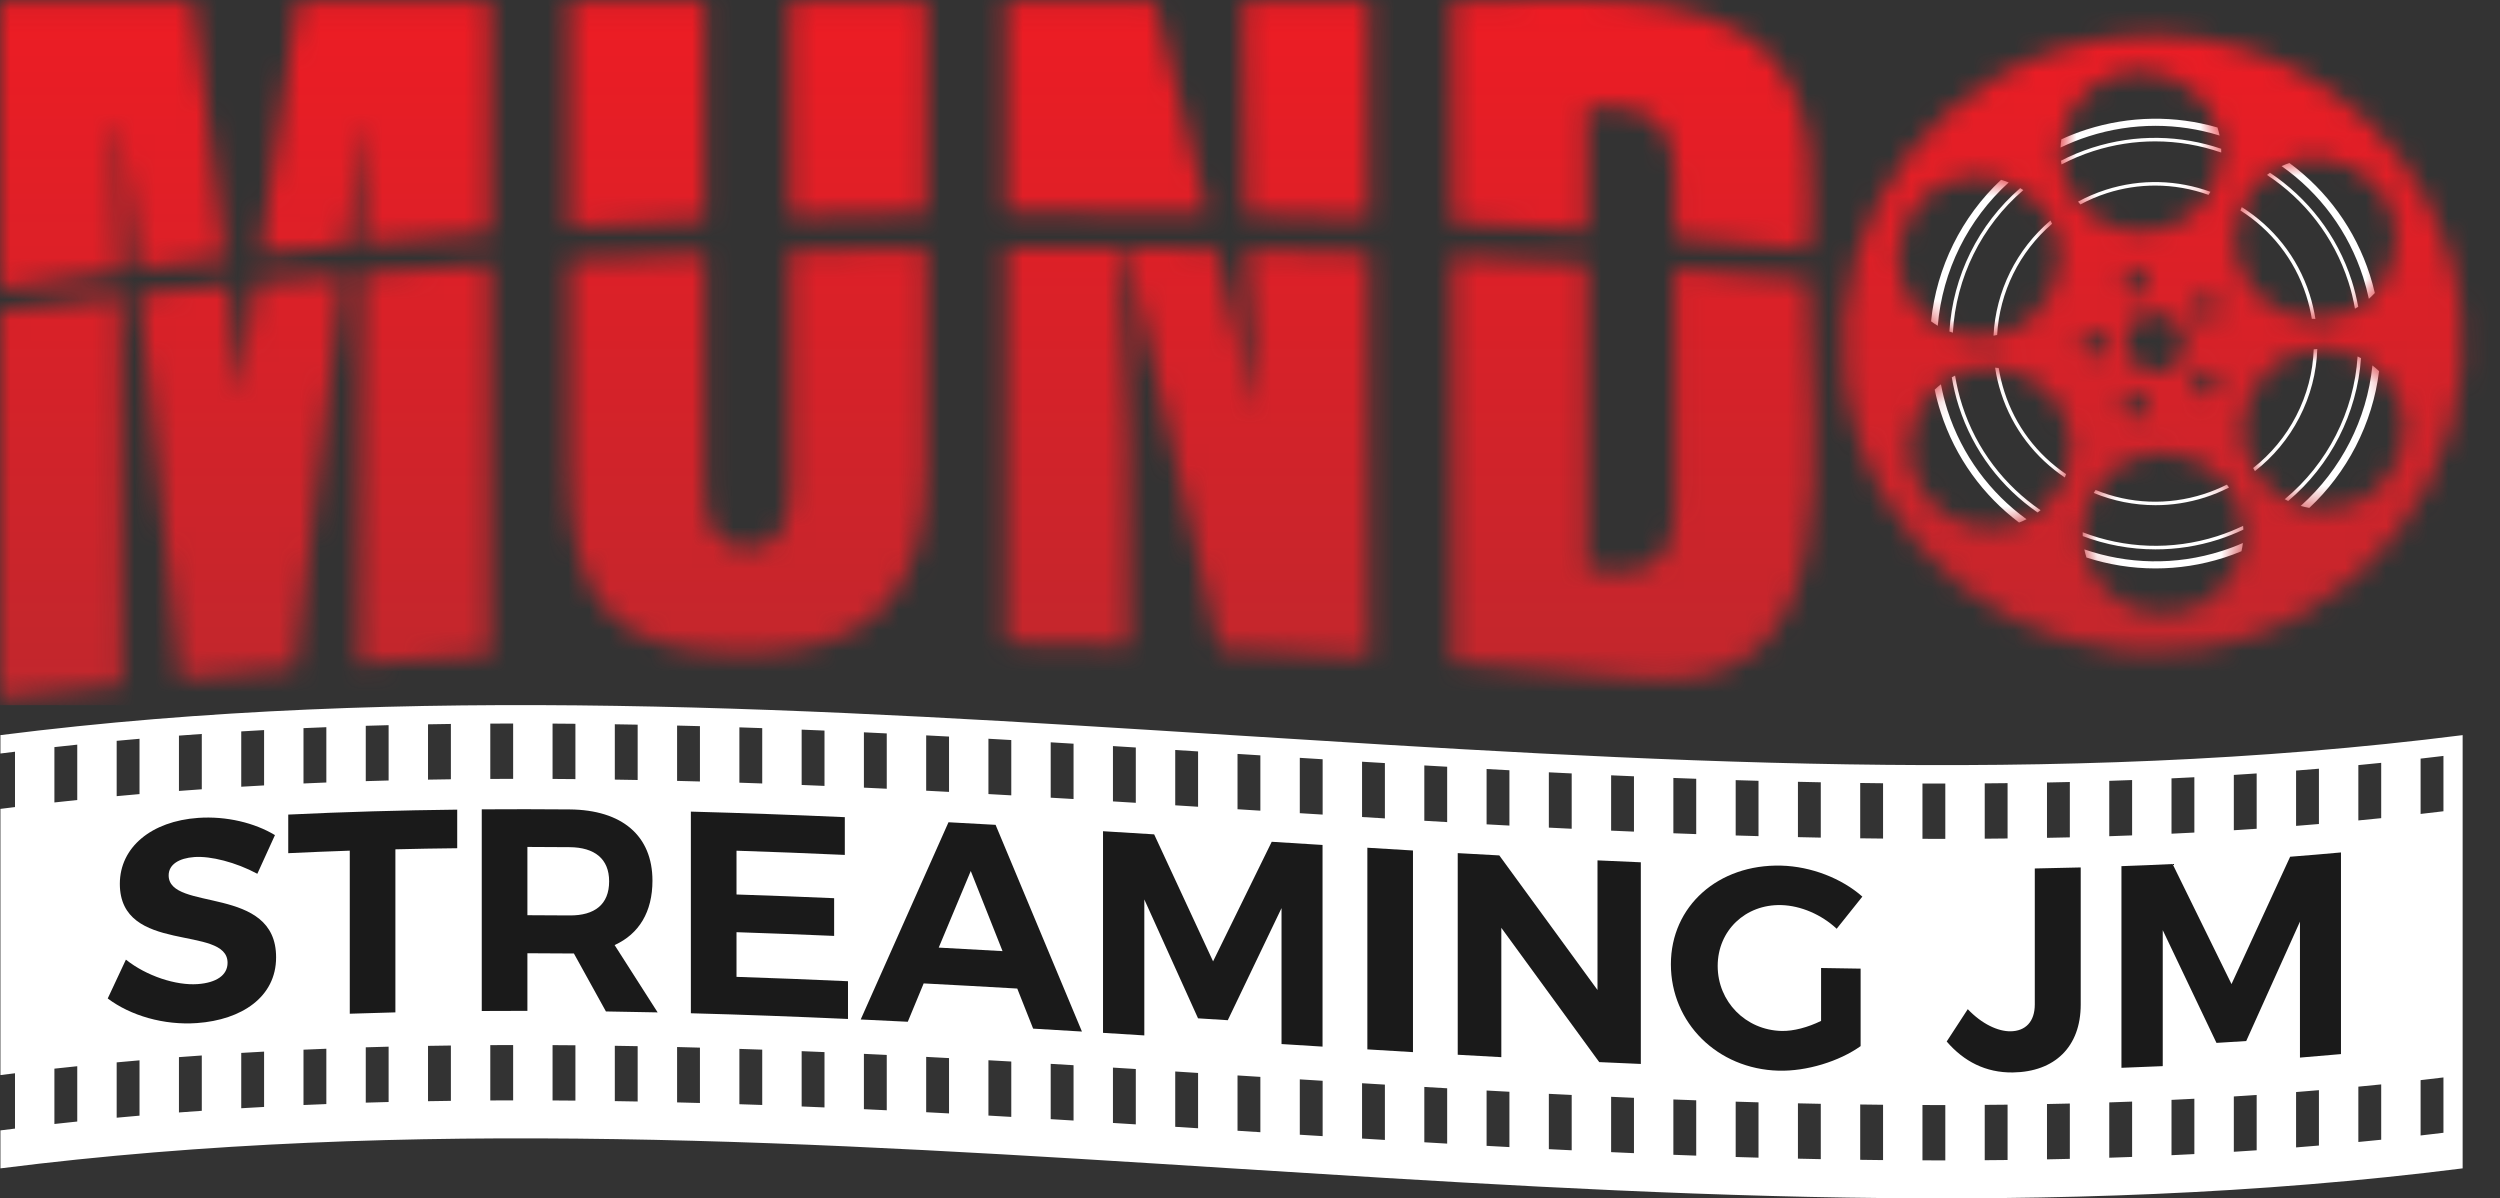 <svg width="121" height="58" viewBox="0 0 121 58" fill="none" xmlns="http://www.w3.org/2000/svg">
<rect x="0" y="0" width="121" height="58" fill="#333333" stroke="none"/>
<g clip-path="url(#clip0_1_5)">
<path d="M0.021 35.58C0.021 35.877 0.021 36.173 0.021 36.47C0.256 36.441 0.49 36.412 0.726 36.383V39.062C0.49 39.092 0.256 39.121 0.021 39.15C0.021 43.444 0.021 47.739 0.021 52.033C0.256 52.004 0.49 51.975 0.726 51.946V54.624C0.49 54.653 0.256 54.682 0.021 54.711C0.021 55.324 0.021 55.936 0.021 56.549C39.744 51.517 79.469 61.58 119.192 56.549V35.58C79.469 40.611 39.746 30.547 0.021 35.58ZM3.739 54.282C3.371 54.32 3.002 54.36 2.633 54.401C2.633 53.509 2.633 52.615 2.633 51.723C3.002 51.682 3.371 51.642 3.739 51.605V54.282ZM3.739 38.721C3.371 38.759 3.002 38.798 2.633 38.839C2.633 37.946 2.633 37.053 2.633 36.16C3.002 36.119 3.371 36.079 3.739 36.041V38.721ZM6.753 53.998C6.385 54.029 6.015 54.063 5.647 54.097V51.419C6.015 51.385 6.385 51.352 6.753 51.32C6.753 52.212 6.753 53.104 6.753 53.998ZM6.753 38.434C6.385 38.465 6.015 38.5 5.647 38.534V35.856C6.015 35.822 6.385 35.789 6.753 35.757C6.753 36.649 6.753 37.542 6.753 38.434ZM9.767 53.763C9.398 53.788 9.029 53.816 8.661 53.843V51.165C9.029 51.138 9.398 51.111 9.767 51.085V53.763ZM9.767 38.201C9.398 38.227 9.029 38.254 8.661 38.282V35.604C9.029 35.577 9.398 35.549 9.767 35.523V38.201ZM12.782 53.576C12.414 53.596 12.044 53.617 11.676 53.639V50.961C12.044 50.939 12.414 50.918 12.782 50.898V53.576ZM12.782 38.014C12.414 38.035 12.044 38.055 11.676 38.078V35.4C12.044 35.377 12.414 35.357 12.782 35.336V38.014ZM15.795 53.437C15.427 53.45 15.057 53.466 14.689 53.483V50.805C15.057 50.788 15.427 50.773 15.795 50.759V53.437ZM15.795 37.873C15.427 37.887 15.057 37.904 14.689 37.92V35.242C15.057 35.225 15.427 35.209 15.795 35.196V37.873ZM18.809 53.337C18.441 53.347 18.071 53.358 17.703 53.368V50.69C18.071 50.678 18.441 50.668 18.809 50.659V53.337ZM18.809 37.776C18.441 37.786 18.071 37.796 17.703 37.807V35.129C18.071 35.117 18.441 35.106 18.809 35.098V37.776ZM21.823 53.281C21.454 53.286 21.085 53.291 20.716 53.298V50.62C21.085 50.613 21.454 50.608 21.823 50.603V53.281ZM21.823 37.717C21.454 37.723 21.085 37.728 20.716 37.735V35.057C21.085 35.05 21.454 35.045 21.823 35.039V37.717ZM24.836 53.258C24.468 53.258 24.098 53.26 23.73 53.262V50.584C24.098 50.582 24.468 50.58 24.836 50.58V53.258ZM24.836 37.697C24.468 37.697 24.098 37.699 23.73 37.7V35.022C24.098 35.021 24.468 35.019 24.836 35.019V37.697ZM27.85 53.27C27.482 53.267 27.112 53.264 26.744 53.262V50.584C27.112 50.586 27.482 50.589 27.85 50.592V53.27ZM27.85 37.709C27.482 37.705 27.112 37.702 26.744 37.7V35.022C27.112 35.024 27.482 35.028 27.85 35.031V37.709ZM30.863 53.313C30.495 53.306 30.125 53.3 29.757 53.294C29.757 52.402 29.757 51.508 29.757 50.616C30.125 50.622 30.495 50.628 30.863 50.635V53.313ZM30.863 37.752C30.495 37.745 30.125 37.738 29.757 37.733C29.757 36.841 29.757 35.947 29.757 35.055C30.125 35.06 30.495 35.067 30.863 35.074V37.752ZM33.877 53.385C33.509 53.375 33.139 53.365 32.771 53.356V50.676C33.139 50.685 33.509 50.695 33.877 50.706V53.385ZM33.877 37.824C33.509 37.813 33.139 37.803 32.771 37.795V35.117C33.139 35.125 33.509 35.136 33.877 35.146V37.824ZM36.892 53.481C36.524 53.468 36.154 53.456 35.786 53.444C35.786 52.551 35.786 51.658 35.786 50.766C36.154 50.778 36.524 50.79 36.892 50.803V53.481ZM36.892 37.92C36.524 37.906 36.154 37.894 35.786 37.882C35.786 36.988 35.786 36.096 35.786 35.204C36.154 35.216 36.524 35.228 36.892 35.242V37.92ZM39.906 53.6C39.538 53.584 39.168 53.569 38.8 53.553V50.876C39.168 50.891 39.538 50.906 39.906 50.922C39.906 51.814 39.906 52.706 39.906 53.6ZM39.906 38.038C39.538 38.023 39.168 38.007 38.8 37.992V35.314C39.168 35.329 39.538 35.343 39.906 35.36C39.906 36.252 39.906 37.144 39.906 38.038ZM42.919 53.737C42.551 53.72 42.181 53.701 41.813 53.684V51.006C42.181 51.023 42.551 51.04 42.919 51.059V53.737ZM42.919 38.175C42.551 38.158 42.181 38.139 41.813 38.122V35.444C42.181 35.462 42.551 35.479 42.919 35.498V38.175ZM45.933 53.89C45.565 53.869 45.195 53.85 44.827 53.831C44.827 52.939 44.827 52.045 44.827 51.153C45.195 51.172 45.565 51.191 45.933 51.212V53.89ZM45.933 38.328C45.565 38.309 45.195 38.289 44.827 38.27C44.827 37.378 44.827 36.484 44.827 35.592C45.195 35.611 45.565 35.63 45.933 35.65V38.328ZM48.946 54.058C48.578 54.037 48.208 54.017 47.84 53.994V51.316C48.208 51.337 48.578 51.358 48.946 51.378V54.058ZM48.946 38.495C48.578 38.474 48.208 38.453 47.84 38.433V35.755C48.208 35.776 48.578 35.796 48.946 35.818V38.495ZM51.96 54.234C51.592 54.212 51.222 54.19 50.854 54.167C50.854 53.276 50.854 52.382 50.854 51.49C51.222 51.512 51.592 51.534 51.96 51.556V54.234ZM51.96 38.673C51.592 38.651 51.222 38.628 50.854 38.608C50.854 37.714 50.854 36.822 50.854 35.928C51.222 35.95 51.592 35.973 51.96 35.995V38.673ZM54.973 54.42C54.605 54.397 54.236 54.373 53.867 54.351V51.672C54.236 51.694 54.605 51.718 54.973 51.74C54.973 52.634 54.973 53.526 54.973 54.42ZM54.973 38.856C54.605 38.834 54.236 38.81 53.867 38.788V36.11C54.236 36.132 54.605 36.155 54.973 36.179C54.973 37.071 54.973 37.965 54.973 38.856ZM57.987 54.608C57.619 54.584 57.249 54.562 56.881 54.538V51.86C57.249 51.884 57.619 51.907 57.987 51.931V54.608ZM57.987 39.047C57.619 39.023 57.249 39.001 56.881 38.977V36.299C57.249 36.321 57.619 36.345 57.987 36.369V39.047ZM61.002 54.799C60.634 54.775 60.264 54.752 59.896 54.728V52.051C60.264 52.075 60.634 52.097 61.002 52.121C61.002 53.013 61.002 53.907 61.002 54.799ZM61.002 39.237C60.634 39.213 60.264 39.191 59.896 39.167V36.489C60.264 36.513 60.634 36.535 61.002 36.559C61.002 37.452 61.002 38.344 61.002 39.237ZM64.016 54.989C63.648 54.967 63.278 54.943 62.91 54.921C62.91 54.027 62.91 53.135 62.91 52.241C63.278 52.265 63.648 52.287 64.016 52.31V54.989ZM64.016 39.426C63.648 39.404 63.278 39.38 62.91 39.358C62.91 38.465 62.91 37.572 62.91 36.679C63.278 36.702 63.648 36.726 64.016 36.748V39.426ZM67.029 55.173C66.661 55.151 66.291 55.128 65.923 55.106V52.428C66.291 52.45 66.661 52.473 67.029 52.495V55.173ZM67.029 39.611C66.661 39.589 66.291 39.567 65.923 39.544V36.867C66.291 36.889 66.661 36.911 67.029 36.933V39.611ZM70.043 55.351C69.675 55.331 69.305 55.308 68.937 55.286C68.937 54.394 68.937 53.5 68.937 52.608C69.305 52.63 69.675 52.651 70.043 52.673V55.351ZM70.043 39.79C69.675 39.769 69.305 39.747 68.937 39.725C68.937 38.833 68.937 37.939 68.937 37.047C69.305 37.069 69.675 37.09 70.043 37.11V39.79ZM73.056 55.519C72.688 55.501 72.319 55.48 71.951 55.459V52.781C72.319 52.802 72.688 52.823 73.056 52.841V55.519ZM73.056 39.958C72.688 39.937 72.319 39.918 71.951 39.898V37.22C72.319 37.24 72.688 37.259 73.056 37.28V39.958ZM76.07 55.674C75.702 55.657 75.332 55.638 74.964 55.619V52.941C75.332 52.96 75.702 52.979 76.07 52.996C76.07 53.888 76.07 54.782 76.07 55.674ZM76.07 40.112C75.702 40.095 75.332 40.076 74.964 40.057V37.38C75.332 37.398 75.702 37.417 76.07 37.434C76.07 38.326 76.07 39.218 76.07 40.112ZM79.084 55.813C78.716 55.797 78.346 55.78 77.978 55.763V53.085C78.346 53.102 78.716 53.118 79.084 53.135V55.813ZM79.084 40.251C78.716 40.236 78.346 40.219 77.978 40.203V37.525C78.346 37.542 78.716 37.558 79.084 37.573V40.251ZM82.097 55.933C81.729 55.919 81.359 55.905 80.991 55.892V53.214C81.359 53.227 81.729 53.241 82.097 53.255V55.933ZM82.097 40.371C81.729 40.358 81.359 40.344 80.991 40.33V37.652C81.359 37.666 81.729 37.68 82.097 37.693V40.371ZM85.112 56.031C84.744 56.02 84.374 56.008 84.007 55.998C84.007 55.106 84.007 54.212 84.007 53.32C84.374 53.332 84.744 53.342 85.112 53.353V56.031ZM85.112 40.469C84.744 40.459 84.374 40.447 84.007 40.437C84.007 39.544 84.007 38.651 84.007 37.759C84.374 37.771 84.744 37.781 85.112 37.791V40.469ZM88.126 56.103C87.758 56.096 87.388 56.087 87.02 56.079V53.401C87.388 53.409 87.758 53.418 88.126 53.425C88.126 54.319 88.126 55.211 88.126 56.103ZM88.126 40.541C87.758 40.534 87.388 40.526 87.02 40.517V37.839C87.388 37.848 87.758 37.856 88.126 37.863C88.126 38.755 88.126 39.649 88.126 40.541ZM91.14 56.149C90.772 56.145 90.402 56.14 90.034 56.135V53.457C90.402 53.462 90.772 53.466 91.14 53.471V56.149ZM91.14 40.587C90.772 40.584 90.402 40.579 90.034 40.574V37.896C90.402 37.901 90.772 37.904 91.14 37.91V40.587ZM94.153 56.163C93.785 56.163 93.415 56.163 93.047 56.161V53.483C93.415 53.485 93.785 53.485 94.153 53.485C94.153 54.377 94.153 55.271 94.153 56.163ZM94.153 40.601C93.785 40.601 93.415 40.601 93.047 40.599V37.922C93.415 37.923 93.785 37.923 94.153 37.923C94.153 38.815 94.153 39.709 94.153 40.601ZM97.167 56.144C96.799 56.149 96.429 56.152 96.061 56.154C96.061 55.262 96.061 54.368 96.061 53.476C96.429 53.473 96.799 53.469 97.167 53.466C97.167 54.36 97.167 55.252 97.167 56.144ZM97.167 40.582C96.799 40.587 96.429 40.591 96.061 40.593C96.061 39.701 96.061 38.807 96.061 37.915C96.429 37.911 96.799 37.908 97.167 37.904C97.167 38.797 97.167 39.69 97.167 40.582ZM100.18 56.089C99.812 56.097 99.442 56.106 99.074 56.113V53.435C99.442 53.428 99.812 53.42 100.18 53.411V56.089ZM100.18 40.528C99.812 40.536 99.442 40.545 99.074 40.551V37.873C99.442 37.867 99.812 37.858 100.18 37.849V40.528ZM103.194 55.995C102.826 56.008 102.456 56.022 102.088 56.034C102.088 55.142 102.088 54.248 102.088 53.356C102.456 53.344 102.826 53.33 103.194 53.317V55.995ZM103.194 40.433C102.826 40.447 102.456 40.461 102.088 40.473C102.088 39.579 102.088 38.687 102.088 37.793C102.456 37.781 102.826 37.767 103.194 37.754V40.433ZM106.207 55.857C105.839 55.876 105.469 55.895 105.101 55.912V53.234C105.469 53.217 105.839 53.198 106.207 53.179V55.857ZM106.207 40.296C105.839 40.315 105.469 40.334 105.101 40.351V37.673C105.469 37.656 105.839 37.637 106.207 37.618V40.296ZM109.223 55.674C108.855 55.7 108.485 55.724 108.117 55.746V53.068C108.485 53.046 108.855 53.022 109.223 52.996V55.674ZM109.223 40.112C108.855 40.138 108.485 40.162 108.117 40.184V37.506C108.485 37.484 108.855 37.46 109.223 37.434V40.112ZM112.236 55.444C111.868 55.475 111.498 55.506 111.13 55.535V52.855C111.498 52.826 111.868 52.795 112.236 52.764V55.444ZM112.236 39.882C111.868 39.913 111.498 39.944 111.13 39.973V37.295C111.498 37.266 111.868 37.235 112.236 37.205V39.882ZM115.25 55.163C114.882 55.2 114.512 55.236 114.144 55.272V52.594C114.512 52.558 114.882 52.522 115.25 52.485V55.163ZM115.25 39.599C114.882 39.637 114.512 39.673 114.144 39.709V37.031C114.512 36.995 114.882 36.959 115.25 36.921V39.599ZM118.263 54.826C117.895 54.871 117.525 54.914 117.157 54.957C117.157 54.063 117.157 53.171 117.157 52.279C117.525 52.238 117.895 52.193 118.263 52.148C118.263 53.041 118.263 53.932 118.263 54.826ZM118.263 39.265C117.895 39.309 117.525 39.352 117.157 39.395C117.157 38.503 117.157 37.609 117.157 36.717C117.525 36.674 117.895 36.632 118.263 36.587C118.263 37.479 118.263 38.371 118.263 39.265Z" fill="white"/>
<path d="M13.308 40.419C13.024 41.042 12.739 41.666 12.455 42.291C11.419 41.733 10.19 41.423 9.407 41.481C8.666 41.534 8.163 41.84 8.163 42.368C8.163 44.145 13.377 42.806 13.363 46.341C13.363 48.252 11.7 49.362 9.533 49.517C7.924 49.63 6.316 49.155 5.214 48.326C5.508 47.698 5.8 47.072 6.094 46.446C7.1 47.247 8.526 47.703 9.56 47.631C10.468 47.568 11.014 47.201 11.014 46.6C11.014 44.739 5.8 46.213 5.8 42.778C5.8 41.01 7.324 39.745 9.588 39.586C10.96 39.489 12.329 39.828 13.308 40.419Z" fill="#1A1A1A"/>
<path d="M19.137 41.107V48.999C18.401 49.016 17.665 49.038 16.929 49.064C16.929 46.434 16.929 43.802 16.929 41.172C15.936 41.207 14.944 41.246 13.951 41.294V39.426C16.678 39.294 19.404 39.218 22.129 39.186V41.054C21.133 41.064 20.135 41.082 19.137 41.107Z" fill="#1A1A1A"/>
<path d="M27.777 46.149C27.707 46.149 27.638 46.148 27.568 46.148C26.886 46.142 26.207 46.139 25.526 46.137C25.526 47.067 25.526 47.997 25.526 48.925C24.79 48.923 24.053 48.927 23.317 48.932V39.172C24.735 39.162 26.15 39.164 27.568 39.176C30.125 39.198 31.579 40.464 31.579 42.624C31.579 44.13 30.935 45.202 29.747 45.741C30.442 46.825 31.135 47.913 31.83 49C30.996 48.981 30.161 48.966 29.327 48.954C28.811 48.019 28.293 47.084 27.777 46.149ZM27.568 44.307C28.784 44.317 29.484 43.772 29.482 42.656C29.482 41.569 28.784 41.013 27.568 41.003C26.886 40.998 26.207 40.994 25.526 40.992C25.526 42.094 25.526 43.195 25.526 44.296C26.207 44.298 26.886 44.302 27.568 44.307Z" fill="#1A1A1A"/>
<path d="M35.647 41.174V43.293C37.222 43.344 38.796 43.404 40.372 43.473C40.372 44.082 40.372 44.691 40.372 45.298C38.796 45.23 37.222 45.17 35.647 45.118V47.28C37.446 47.338 39.243 47.41 41.043 47.491V49.318C38.507 49.205 35.974 49.108 33.438 49.042V39.282C35.922 39.349 38.406 39.44 40.889 39.551V41.378C39.142 41.299 37.394 41.231 35.647 41.174Z" fill="#1A1A1A"/>
<path d="M44.706 47.597C44.45 48.216 44.194 48.836 43.937 49.453C43.177 49.416 42.419 49.378 41.658 49.343C43.074 46.156 44.491 42.974 45.907 39.797C46.667 39.838 47.426 39.879 48.186 39.922C49.579 43.253 50.972 46.588 52.366 49.927C51.578 49.879 50.79 49.832 50.004 49.786C49.748 49.139 49.492 48.493 49.235 47.846C47.725 47.758 46.217 47.676 44.706 47.597ZM46.985 42.156C46.468 43.391 45.952 44.627 45.434 45.864C46.464 45.919 47.493 45.974 48.523 46.034C48.011 44.741 47.498 43.447 46.985 42.156Z" fill="#1A1A1A"/>
<path d="M62.026 50.532C62.026 48.338 62.026 46.146 62.026 43.952C61.159 45.76 60.292 47.57 59.425 49.378C58.945 49.347 58.465 49.318 57.985 49.287C57.118 47.369 56.251 45.451 55.385 43.533V50.114C54.719 50.073 54.051 50.031 53.386 49.99C53.386 46.738 53.386 43.485 53.386 40.231C54.21 40.282 55.035 40.332 55.861 40.383C56.812 42.432 57.762 44.482 58.713 46.53C59.659 44.6 60.605 42.672 61.551 40.742C62.371 40.793 63.192 40.845 64.011 40.896V50.656C63.35 50.615 62.688 50.574 62.026 50.532Z" fill="#1A1A1A"/>
<path d="M66.18 50.79V41.03C66.916 41.075 67.652 41.119 68.388 41.164V50.923C67.652 50.879 66.914 50.834 66.18 50.79Z" fill="#1A1A1A"/>
<path d="M77.403 51.406C75.824 49.246 74.243 47.079 72.664 44.907V51.167C71.961 51.129 71.257 51.09 70.554 51.05C70.554 47.798 70.554 44.544 70.554 41.291C71.225 41.329 71.895 41.366 72.566 41.402C74.15 43.579 75.735 45.751 77.319 47.916C77.319 45.825 77.319 43.734 77.319 41.642C78.017 41.675 78.717 41.706 79.416 41.735V51.495C78.745 51.466 78.074 51.436 77.403 51.406Z" fill="#1A1A1A"/>
<path d="M90.054 46.882V50.632C89.019 51.371 87.44 51.857 86.084 51.821C83.121 51.743 80.871 49.501 80.871 46.672C80.871 43.855 83.164 41.819 86.21 41.896C87.663 41.934 89.146 42.517 90.138 43.396C89.724 43.916 89.309 44.434 88.895 44.952C88.167 44.271 87.161 43.831 86.212 43.806C84.478 43.761 83.136 45.039 83.136 46.753C83.136 48.482 84.492 49.855 86.225 49.898C86.812 49.913 87.512 49.719 88.14 49.412V46.851C88.778 46.863 89.416 46.873 90.054 46.882Z" fill="#1A1A1A"/>
<path d="M100.707 41.984V48.62C100.707 50.668 99.448 51.879 97.421 51.907C96.107 51.924 95.046 51.37 94.22 50.409C94.561 49.887 94.9 49.366 95.24 48.844C95.925 49.566 96.707 49.922 97.309 49.915C98.035 49.906 98.484 49.45 98.484 48.614V42.034C99.226 42.02 99.967 42.005 100.707 41.984Z" fill="#1A1A1A"/>
<path d="M111.318 51.188V44.607C110.451 46.54 109.584 48.467 108.717 50.386C108.237 50.417 107.757 50.448 107.277 50.476C106.41 48.662 105.543 46.844 104.677 45.02V51.601C104.011 51.632 103.343 51.658 102.678 51.682V41.922C103.503 41.893 104.327 41.859 105.153 41.819C106.104 43.763 107.054 45.7 108.005 47.63C108.951 45.581 109.897 43.528 110.843 41.466C111.663 41.402 112.484 41.334 113.303 41.258C113.303 44.511 113.303 47.765 113.303 51.018C112.64 51.078 111.978 51.135 111.318 51.188Z" fill="#1A1A1A"/>
<path d="M96.486 16.249C96.594 14.093 97.6 12.065 99.245 10.671C99.27 10.722 99.296 10.775 99.32 10.83C97.745 12.184 96.778 14.136 96.661 16.213C96.603 16.225 96.544 16.237 96.486 16.249ZM101.923 9.185C101.448 9.338 100.999 9.531 100.576 9.76C100.612 9.806 100.65 9.851 100.689 9.895C101.095 9.679 101.524 9.494 101.976 9.348C102.752 9.099 103.538 8.982 104.312 8.982C105.201 8.982 106.073 9.139 106.894 9.432C106.925 9.384 106.956 9.334 106.985 9.284C105.408 8.711 103.639 8.636 101.923 9.185ZM106.711 24.079C107.119 23.949 107.511 23.786 107.886 23.595C107.853 23.547 107.817 23.501 107.783 23.455C107.423 23.635 107.05 23.789 106.66 23.914C104.926 24.468 103.091 24.395 101.426 23.714C101.395 23.762 101.365 23.811 101.336 23.859C102.274 24.245 103.287 24.451 104.324 24.451C105.113 24.453 105.918 24.331 106.711 24.079ZM97.014 18.967C96.89 18.582 96.8 18.197 96.738 17.811C96.68 17.804 96.621 17.799 96.563 17.795C96.625 18.203 96.719 18.613 96.85 19.018C97.409 20.756 98.524 22.165 99.938 23.111C99.96 23.058 99.979 23.003 99.998 22.948C98.588 21.996 97.542 20.61 97.014 18.967ZM112.157 16.891C112.1 16.896 112.042 16.901 111.983 16.908C111.944 18.018 111.66 19.114 111.135 20.13C110.621 21.127 109.909 21.979 109.051 22.652C109.078 22.703 109.109 22.753 109.138 22.801C110.024 22.113 110.759 21.235 111.288 20.209C111.829 19.162 112.121 18.034 112.157 16.891ZM114.942 14.181C114.873 13.889 114.796 13.599 114.703 13.311C113.996 11.11 112.635 9.235 110.805 7.888C110.676 7.933 110.551 7.982 110.428 8.039C112.288 9.35 113.667 11.214 114.374 13.415C114.486 13.764 114.579 14.114 114.653 14.463C114.756 14.373 114.852 14.278 114.942 14.181ZM94.256 19.849C94.124 19.433 94.021 19.017 93.94 18.6C93.835 18.68 93.733 18.768 93.639 18.859C93.716 19.224 93.813 19.59 93.93 19.953C94.64 22.163 95.997 23.988 97.722 25.292C97.846 25.244 97.968 25.191 98.084 25.132C96.339 23.863 94.965 22.053 94.256 19.849ZM108.5 10.024C108.478 10.077 108.455 10.13 108.435 10.185C109.893 11.111 111.051 12.528 111.619 14.295C111.739 14.671 111.83 15.052 111.892 15.433C111.951 15.436 112.007 15.436 112.066 15.436C112.002 15.035 111.909 14.637 111.784 14.242C111.199 12.425 110.005 10.969 108.5 10.024ZM101.267 7.149C100.736 7.318 100.23 7.531 99.749 7.778C99.755 7.838 99.764 7.898 99.774 7.958C100.263 7.704 100.779 7.485 101.321 7.312C102.313 6.994 103.319 6.843 104.31 6.843C105.411 6.843 106.489 7.032 107.508 7.382C107.508 7.322 107.508 7.26 107.506 7.2C105.552 6.54 103.378 6.473 101.267 7.149ZM93.463 15.553C93.568 15.63 93.677 15.702 93.788 15.769C94.012 13.108 95.247 10.621 97.222 8.83C97.1 8.782 96.976 8.739 96.85 8.703C94.939 10.497 93.728 12.94 93.463 15.553ZM107.542 26.664C105.287 27.387 102.963 27.308 100.88 26.59C100.908 26.723 100.941 26.855 100.984 26.985C102.052 27.328 103.178 27.512 104.324 27.512C105.425 27.512 106.545 27.344 107.647 26.99C107.933 26.899 108.213 26.793 108.488 26.68C108.517 26.548 108.542 26.416 108.557 26.28C108.23 26.426 107.891 26.553 107.542 26.664ZM101.09 6.598C102.153 6.258 103.242 6.09 104.327 6.09C105.375 6.09 106.419 6.248 107.429 6.56C107.401 6.43 107.368 6.301 107.327 6.171C105.266 5.575 103.075 5.603 100.985 6.27C100.566 6.404 100.161 6.565 99.769 6.744C99.749 6.876 99.735 7.008 99.728 7.142C100.165 6.932 100.617 6.749 101.09 6.598ZM94.351 16.044C94.406 16.066 94.463 16.086 94.519 16.105C94.666 13.439 95.906 10.935 97.93 9.2C97.88 9.168 97.831 9.135 97.779 9.104C95.756 10.857 94.513 13.369 94.351 16.044ZM114.016 21.609C114.613 20.449 114.992 19.217 115.147 17.962C115.045 17.864 114.937 17.773 114.825 17.687C114.558 20.3 113.313 22.734 111.354 24.486C111.49 24.525 111.629 24.558 111.77 24.583C112.673 23.739 113.433 22.739 114.016 21.609ZM109.866 8.36C109.816 8.394 109.768 8.43 109.72 8.466C111.524 9.652 112.952 11.436 113.662 13.643C113.801 14.074 113.905 14.508 113.98 14.942C114.034 14.913 114.087 14.88 114.139 14.85C114.061 14.429 113.96 14.009 113.826 13.592C113.11 11.365 111.677 9.567 109.866 8.36ZM114.274 17.334C114.219 17.304 114.164 17.277 114.108 17.25C113.934 19.933 112.651 22.444 110.58 24.163C110.635 24.192 110.69 24.221 110.747 24.249C112.802 22.518 114.082 20.012 114.274 17.334ZM94.972 19.62C94.819 19.142 94.704 18.66 94.626 18.178C94.571 18.203 94.519 18.231 94.466 18.26C94.545 18.732 94.657 19.203 94.808 19.674C95.505 21.839 96.878 23.6 98.62 24.805C98.668 24.769 98.716 24.733 98.765 24.695C97.031 23.509 95.662 21.767 94.972 19.62ZM107.365 26.115C107.786 25.98 108.191 25.817 108.581 25.633C108.578 25.573 108.574 25.512 108.567 25.45C108.167 25.642 107.747 25.812 107.312 25.951C105.1 26.657 102.817 26.536 100.801 25.762C100.799 25.824 100.801 25.886 100.803 25.947C101.916 26.366 103.106 26.59 104.32 26.59C105.33 26.592 106.355 26.438 107.365 26.115Z" fill="white"/>
<mask id="mask0_1_5" style="mask-type:luminance" maskUnits="userSpaceOnUse" x="0" y="0" width="120" height="34">
<path d="M0 15.052V33.813L5.902 33.163C5.931 27.886 5.896 20.598 5.812 14.345C3.874 14.563 1.935 14.798 0 15.052ZM12.379 13.676C12.082 15.829 11.894 17.081 11.714 18.78H11.574C11.445 17.246 11.306 15.98 11.067 13.8C10.062 13.896 9.018 13.999 8.014 14.103C7.589 14.148 7.166 14.196 6.741 14.242C7.422 20.511 8.213 27.941 8.712 32.869L14.28 32.348C14.935 27.313 15.84 19.71 16.587 13.307C15.198 13.421 13.766 13.547 12.379 13.676ZM17.497 13.237C17.467 16.562 17.452 20.154 17.452 23.065L17.369 32.145L23.715 31.708V12.801C21.64 12.93 19.567 13.076 17.497 13.237ZM70.292 32.07C70.292 32.07 78.929 32.813 78.93 32.813C89.961 34.13 87.608 21.851 87.515 13.522C85.36 13.335 83.205 13.167 81.046 13.017C81.046 17.493 81.046 24.295 81.046 24.295C81.108 27.332 79.706 27.966 76.805 27.598V12.748C74.634 12.621 72.463 12.513 70.292 12.42V32.07ZM38.241 12.161V23.518C38.241 25.34 37.757 26.536 36.187 26.536C34.702 26.536 34.102 25.486 34.102 23.518V12.293C31.919 12.374 29.737 12.47 27.554 12.583V22.715C27.554 29.414 29.862 31.626 36.029 31.626C42.131 31.626 44.823 28.817 44.823 22.768V12.033C42.63 12.06 40.435 12.103 38.241 12.161ZM58.992 31.422L66.266 31.801L66.247 12.262C64.279 12.196 62.311 12.139 60.345 12.093C60.438 14.584 60.579 17.059 60.784 19.514H60.627C60.507 18.85 59.76 15.702 58.874 12.06C58.666 12.055 58.46 12.052 58.252 12.046C57.012 12.027 55.773 12.015 54.533 12.007C54.846 13.479 58.3 28.262 58.992 31.422ZM48.704 11.998V31.143L54.654 31.26C54.698 24.692 54.621 17.605 54.241 12.007C53.03 11.998 51.817 11.993 50.606 11.993C49.971 11.995 49.337 11.995 48.704 11.998ZM100.989 27.004C100.332 24.962 101.46 22.777 103.507 22.123C105.554 21.468 107.745 22.593 108.4 24.635C109.058 26.676 107.929 28.862 105.882 29.515C105.487 29.642 105.088 29.703 104.694 29.703C103.048 29.701 101.518 28.651 100.989 27.004ZM102.728 19.818C102.623 19.492 102.803 19.143 103.13 19.039C103.457 18.934 103.806 19.114 103.911 19.44C104.016 19.766 103.835 20.114 103.509 20.219C103.445 20.24 103.381 20.248 103.319 20.248C103.058 20.248 102.814 20.082 102.728 19.818ZM106.202 18.708C106.097 18.382 106.278 18.034 106.605 17.929C106.932 17.824 107.281 18.004 107.386 18.33C107.491 18.656 107.31 19.005 106.983 19.109C106.919 19.13 106.856 19.138 106.794 19.138C106.531 19.138 106.287 18.97 106.202 18.708ZM92.617 22.854C91.96 20.813 93.088 18.627 95.135 17.974C97.182 17.318 99.374 18.444 100.031 20.485C100.686 22.526 99.559 24.712 97.512 25.366C97.117 25.493 96.718 25.553 96.324 25.553C94.676 25.553 93.147 24.503 92.617 22.854ZM108.744 21.947C108.089 19.905 109.216 17.72 111.263 17.066C113.31 16.411 115.501 17.536 116.156 19.578C116.813 21.619 115.685 23.805 113.638 24.458C113.242 24.585 112.843 24.645 112.45 24.645C110.803 24.643 109.274 23.593 108.744 21.947ZM100.755 16.855C100.65 16.529 100.83 16.181 101.157 16.076C101.484 15.972 101.833 16.152 101.938 16.478C102.043 16.803 101.862 17.152 101.536 17.256C101.472 17.277 101.408 17.286 101.346 17.286C101.083 17.286 100.839 17.119 100.755 16.855ZM102.953 17.03C102.712 16.279 103.127 15.474 103.88 15.234C104.634 14.994 105.44 15.407 105.681 16.159C105.922 16.91 105.507 17.715 104.754 17.955C104.609 18.001 104.462 18.023 104.317 18.023C103.71 18.021 103.147 17.636 102.953 17.03ZM106.235 15.103C106.13 14.777 106.311 14.429 106.637 14.325C106.964 14.22 107.313 14.4 107.418 14.726C107.523 15.052 107.343 15.4 107.016 15.505C106.952 15.525 106.889 15.534 106.827 15.534C106.563 15.534 106.319 15.366 106.235 15.103ZM102.793 13.884C102.688 13.558 102.869 13.21 103.196 13.105C103.522 13 103.872 13.18 103.976 13.506C104.081 13.832 103.901 14.181 103.574 14.285C103.51 14.306 103.447 14.314 103.385 14.314C103.122 14.314 102.877 14.146 102.793 13.884ZM92.072 13.618C91.416 11.576 92.543 9.391 94.59 8.737C96.637 8.082 98.828 9.207 99.484 11.249C100.141 13.29 99.012 15.476 96.966 16.131C96.57 16.258 96.171 16.318 95.777 16.318C94.131 16.315 92.602 15.265 92.072 13.618ZM108.37 12.741C107.712 10.7 108.841 8.514 110.888 7.861C112.935 7.205 115.126 8.331 115.781 10.372C116.438 12.414 115.31 14.599 113.263 15.253C112.868 15.38 112.468 15.44 112.075 15.44C110.428 15.438 108.899 14.388 108.37 12.741ZM99.91 8.523C99.255 6.481 100.382 4.296 102.428 3.642C104.475 2.987 106.667 4.112 107.322 6.154C107.977 8.195 106.851 10.381 104.804 11.036C104.408 11.163 104.009 11.223 103.615 11.223C101.969 11.22 100.44 10.17 99.91 8.523ZM99.626 2.4C91.745 4.92 87.404 13.336 89.93 21.197C92.457 29.058 100.896 33.387 108.777 30.867C116.659 28.347 121 19.931 118.473 12.07C116.433 5.726 110.545 1.683 104.205 1.683C102.69 1.681 101.149 1.913 99.626 2.4ZM0 0.082V14.005C1.906 13.7 3.837 13.414 5.795 13.148C5.755 10.533 5.705 8.142 5.649 6.219H5.857C6.06 8.035 6.321 10.408 6.609 13.038C8.021 12.849 9.483 12.654 10.919 12.484C10.467 8.463 9.863 3.922 9.335 0.082H0ZM14.416 0.082C13.814 4.392 13.109 8.56 12.582 12.274C13.953 12.122 15.34 12.009 16.728 11.873C16.965 9.808 17.244 7.9 17.41 6.305H17.586C17.557 7.797 17.531 9.713 17.509 11.799C19.561 11.604 21.63 11.429 23.713 11.271V0.082H14.416ZM27.555 0.082V11.002C29.728 10.863 31.911 10.743 34.104 10.643V0.082H27.555ZM38.241 0.082V10.48C40.43 10.406 42.627 10.351 44.825 10.315V0.082H38.241ZM48.704 0.082V10.273C51.96 10.254 55.216 10.276 58.458 10.341C57.474 6.311 56.418 2.067 55.901 0.082H48.704ZM60.197 0.082C60.173 3.529 60.19 6.968 60.29 10.381C62.282 10.43 64.269 10.495 66.247 10.576L66.236 0.082H60.197ZM70.292 0.082V10.763C72.479 10.876 74.651 11.008 76.805 11.161V5.181C79.813 5.002 81.17 5.822 81.046 9.19V11.489C83.229 11.671 85.391 11.871 87.526 12.091C87.545 11.434 87.586 10.809 87.66 10.233C88.135 1.021 82.46 0 75.919 0C74.073 0 72.157 0.081 70.292 0.082Z" fill="white"/>
</mask>
<g mask="url(#mask0_1_5)">
<path d="M121 0H0V34.13H121V0Z" fill="url(#paint0_linear_1_5)"/>
</g>
</g>
<defs>
<linearGradient id="paint0_linear_1_5" x1="60.496" y1="33.816" x2="60.496" y2="0.003" gradientUnits="userSpaceOnUse">
<stop stop-color="#C1272D"/>
<stop offset="1" stop-color="#ED1C24"/>
</linearGradient>
<clipPath id="clip0_1_5">
<rect width="121" height="58" fill="white"/>
</clipPath>
</defs>
</svg>
